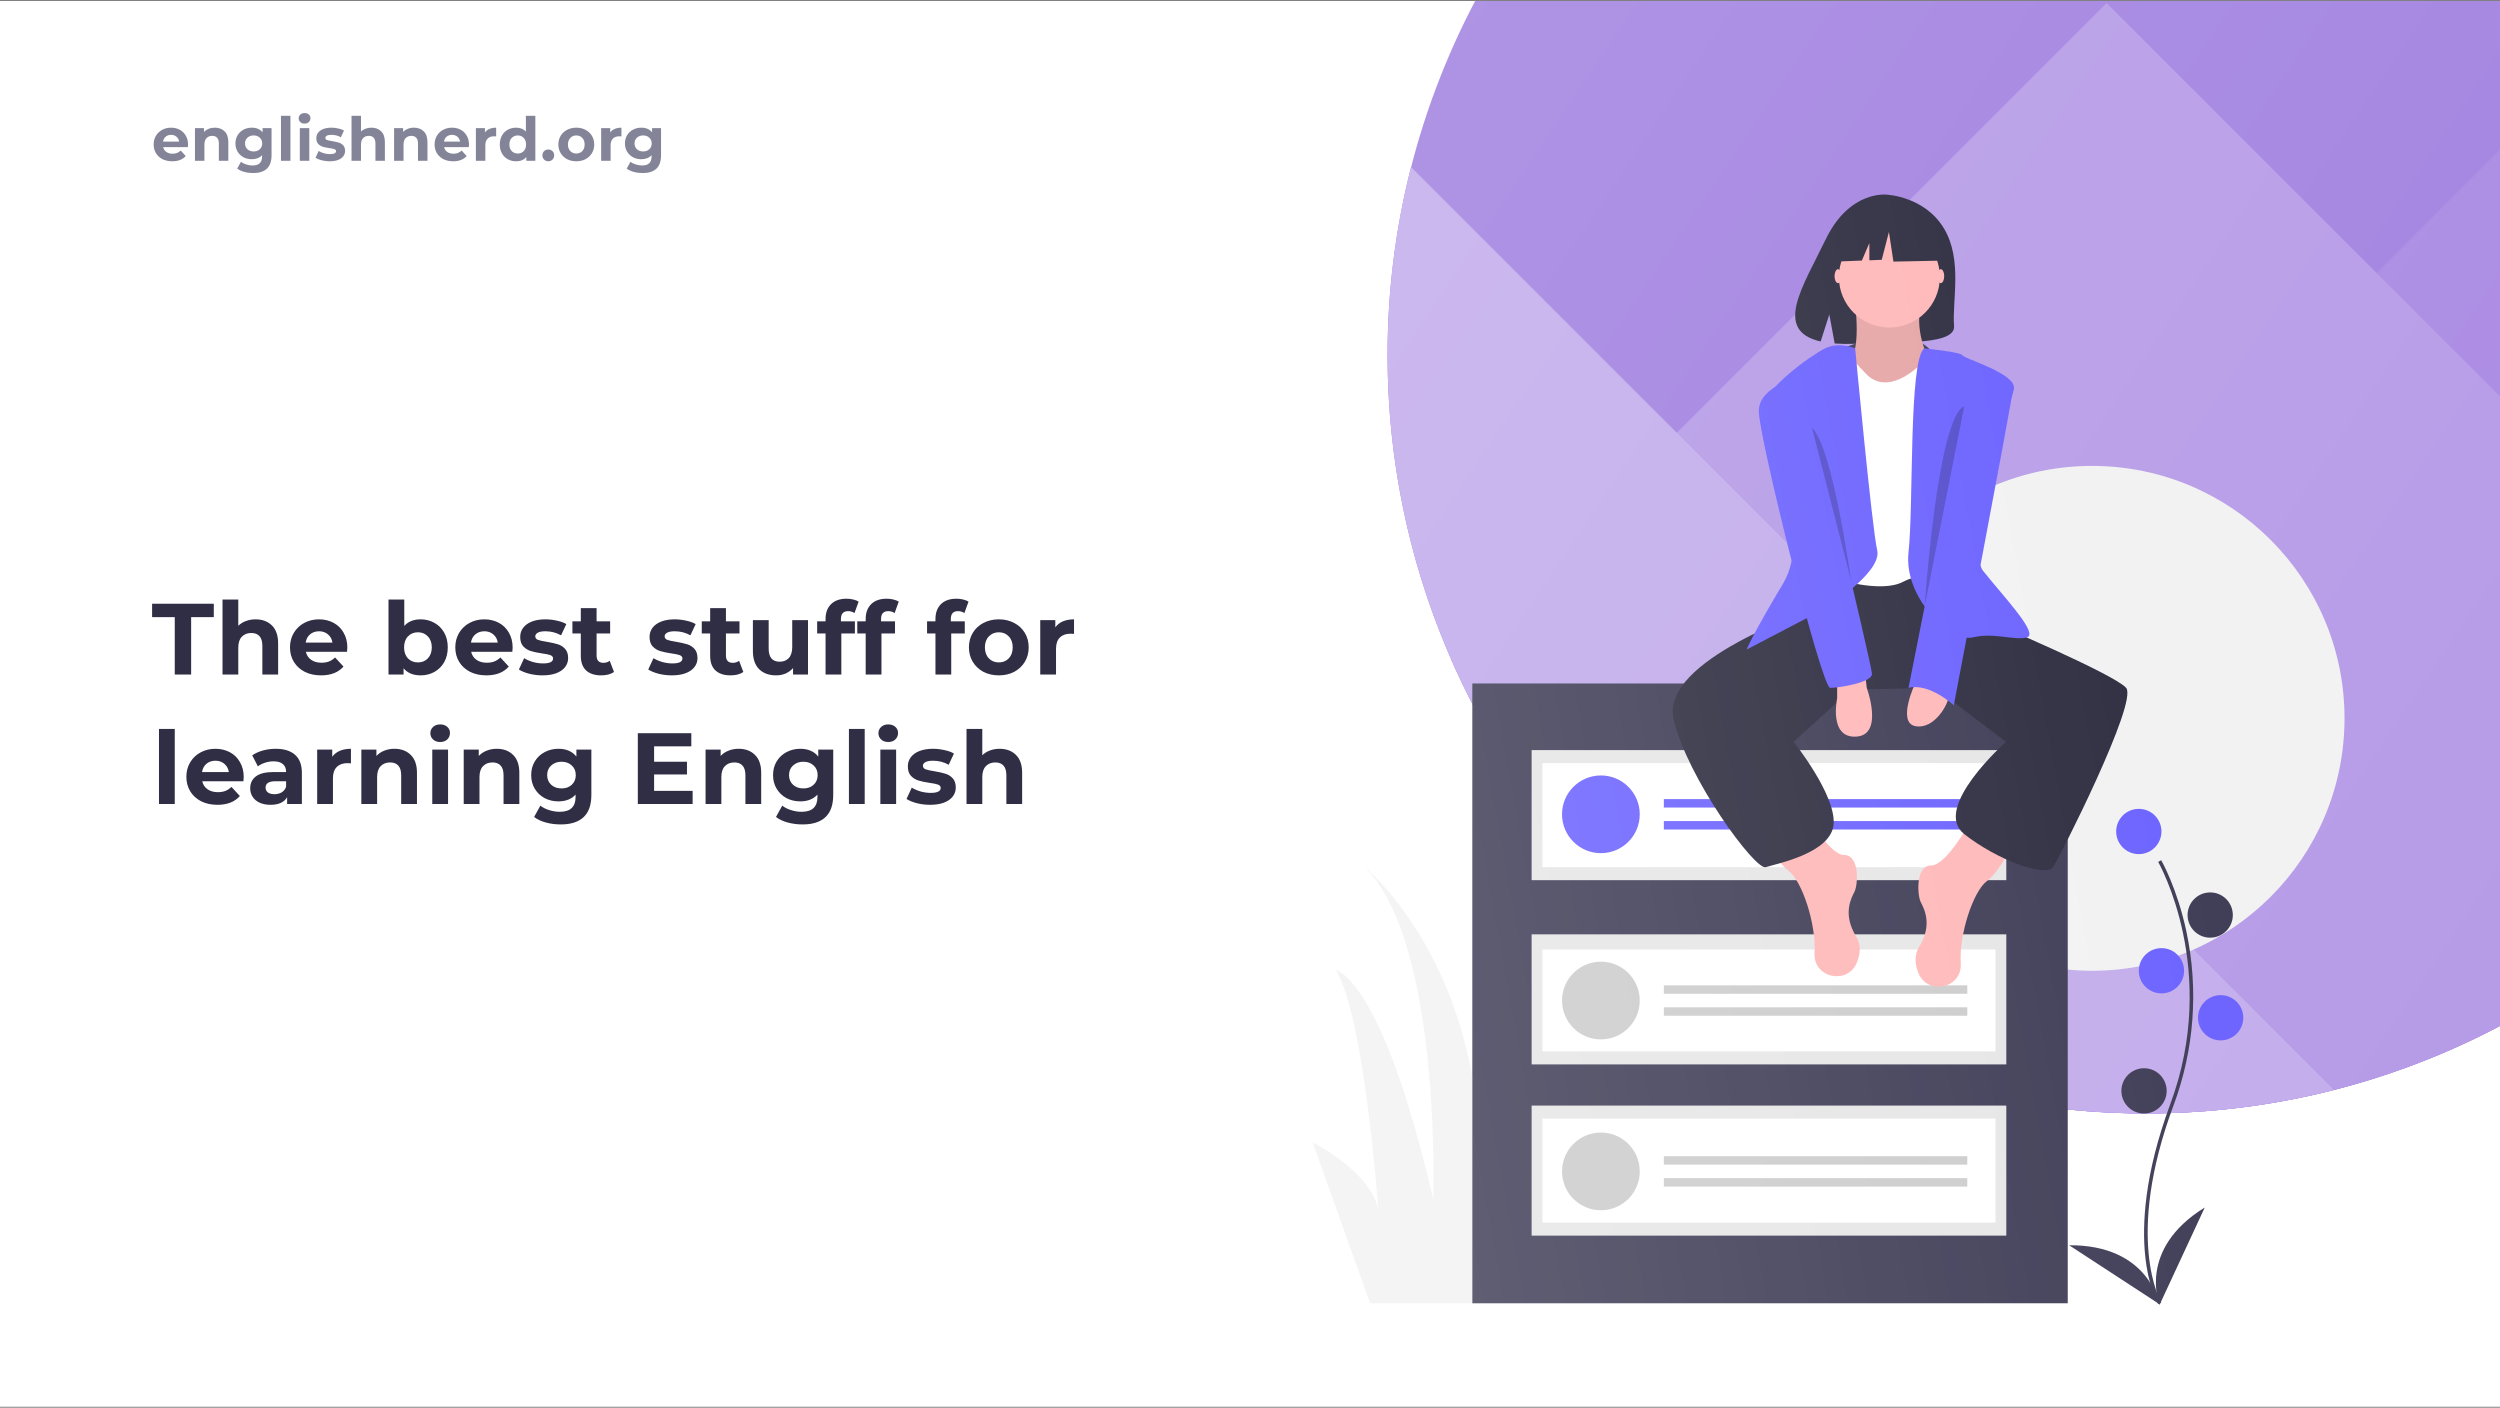 <svg width="1236" height="696" viewBox="0 0 1236 696" fill="none" xmlns="http://www.w3.org/2000/svg">
<rect x="0" y="0" width="1236" height="696" fill="#808080" stroke="none"/>
<g clip-path="url(#clip0)">
<rect width="1236" height="695" transform="translate(0 0.5)" fill="white"/>
<path d="M86.4 305.1H75.2V298.5H105.7V305.1H94.5V333.5H86.4V305.1ZM126.358 306.2C129.692 306.2 132.375 307.2 134.408 309.2C136.475 311.2 137.508 314.167 137.508 318.1V333.5H129.708V319.3C129.708 317.167 129.242 315.583 128.308 314.55C127.375 313.483 126.025 312.95 124.258 312.95C122.292 312.95 120.725 313.567 119.558 314.8C118.392 316 117.808 317.8 117.808 320.2V333.5H110.008V296.4H117.808V309.4C118.842 308.367 120.092 307.583 121.558 307.05C123.025 306.483 124.625 306.2 126.358 306.2ZM171.721 320.15C171.721 320.25 171.671 320.95 171.571 322.25H151.221C151.588 323.917 152.455 325.233 153.821 326.2C155.188 327.167 156.888 327.65 158.921 327.65C160.321 327.65 161.555 327.45 162.621 327.05C163.721 326.617 164.738 325.95 165.671 325.05L169.821 329.55C167.288 332.45 163.588 333.9 158.721 333.9C155.688 333.9 153.005 333.317 150.671 332.15C148.338 330.95 146.538 329.3 145.271 327.2C144.005 325.1 143.371 322.717 143.371 320.05C143.371 317.417 143.988 315.05 145.221 312.95C146.488 310.817 148.205 309.167 150.371 308C152.571 306.8 155.021 306.2 157.721 306.2C160.355 306.2 162.738 306.767 164.871 307.9C167.005 309.033 168.671 310.667 169.871 312.8C171.105 314.9 171.721 317.35 171.721 320.15ZM157.771 312.1C156.005 312.1 154.521 312.6 153.321 313.6C152.121 314.6 151.388 315.967 151.121 317.7H164.371C164.105 316 163.371 314.65 162.171 313.65C160.971 312.617 159.505 312.1 157.771 312.1ZM207.975 306.2C210.475 306.2 212.741 306.783 214.775 307.95C216.841 309.083 218.458 310.7 219.625 312.8C220.791 314.867 221.375 317.283 221.375 320.05C221.375 322.817 220.791 325.25 219.625 327.35C218.458 329.417 216.841 331.033 214.775 332.2C212.741 333.333 210.475 333.9 207.975 333.9C204.275 333.9 201.458 332.733 199.525 330.4V333.5H192.075V296.4H199.875V309.45C201.841 307.283 204.541 306.2 207.975 306.2ZM206.625 327.5C208.625 327.5 210.258 326.833 211.525 325.5C212.825 324.133 213.475 322.317 213.475 320.05C213.475 317.783 212.825 315.983 211.525 314.65C210.258 313.283 208.625 312.6 206.625 312.6C204.625 312.6 202.975 313.283 201.675 314.65C200.408 315.983 199.775 317.783 199.775 320.05C199.775 322.317 200.408 324.133 201.675 325.5C202.975 326.833 204.625 327.5 206.625 327.5ZM253.446 320.15C253.446 320.25 253.396 320.95 253.296 322.25H232.946C233.313 323.917 234.179 325.233 235.546 326.2C236.913 327.167 238.613 327.65 240.646 327.65C242.046 327.65 243.279 327.45 244.346 327.05C245.446 326.617 246.463 325.95 247.396 325.05L251.546 329.55C249.013 332.45 245.313 333.9 240.446 333.9C237.413 333.9 234.729 333.317 232.396 332.15C230.063 330.95 228.263 329.3 226.996 327.2C225.729 325.1 225.096 322.717 225.096 320.05C225.096 317.417 225.713 315.05 226.946 312.95C228.213 310.817 229.929 309.167 232.096 308C234.296 306.8 236.746 306.2 239.446 306.2C242.079 306.2 244.463 306.767 246.596 307.9C248.729 309.033 250.396 310.667 251.596 312.8C252.829 314.9 253.446 317.35 253.446 320.15ZM239.496 312.1C237.729 312.1 236.246 312.6 235.046 313.6C233.846 314.6 233.113 315.967 232.846 317.7H246.096C245.829 316 245.096 314.65 243.896 313.65C242.696 312.617 241.229 312.1 239.496 312.1ZM268.189 333.9C265.956 333.9 263.772 333.633 261.639 333.1C259.506 332.533 257.806 331.833 256.539 331L259.139 325.4C260.339 326.167 261.789 326.8 263.489 327.3C265.189 327.767 266.856 328 268.489 328C271.789 328 273.439 327.183 273.439 325.55C273.439 324.783 272.989 324.233 272.089 323.9C271.189 323.567 269.806 323.283 267.939 323.05C265.739 322.717 263.922 322.333 262.489 321.9C261.056 321.467 259.806 320.7 258.739 319.6C257.706 318.5 257.189 316.933 257.189 314.9C257.189 313.2 257.672 311.7 258.639 310.4C259.639 309.067 261.072 308.033 262.939 307.3C264.839 306.567 267.072 306.2 269.639 306.2C271.539 306.2 273.422 306.417 275.289 306.85C277.189 307.25 278.756 307.817 279.989 308.55L277.389 314.1C275.022 312.767 272.439 312.1 269.639 312.1C267.972 312.1 266.722 312.333 265.889 312.8C265.056 313.267 264.639 313.867 264.639 314.6C264.639 315.433 265.089 316.017 265.989 316.35C266.889 316.683 268.322 317 270.289 317.3C272.489 317.667 274.289 318.067 275.689 318.5C277.089 318.9 278.306 319.65 279.339 320.75C280.372 321.85 280.889 323.383 280.889 325.35C280.889 327.017 280.389 328.5 279.389 329.8C278.389 331.1 276.922 332.117 274.989 332.85C273.089 333.55 270.822 333.9 268.189 333.9ZM303.552 332.2C302.785 332.767 301.835 333.2 300.702 333.5C299.602 333.767 298.435 333.9 297.202 333.9C294.002 333.9 291.518 333.083 289.752 331.45C288.018 329.817 287.152 327.417 287.152 324.25V313.2H283.002V307.2H287.152V300.65H294.952V307.2H301.652V313.2H294.952V324.15C294.952 325.283 295.235 326.167 295.802 326.8C296.402 327.4 297.235 327.7 298.302 327.7C299.535 327.7 300.585 327.367 301.452 326.7L303.552 332.2ZM332.14 333.9C329.907 333.9 327.724 333.633 325.59 333.1C323.457 332.533 321.757 331.833 320.49 331L323.09 325.4C324.29 326.167 325.74 326.8 327.44 327.3C329.14 327.767 330.807 328 332.44 328C335.74 328 337.39 327.183 337.39 325.55C337.39 324.783 336.94 324.233 336.04 323.9C335.14 323.567 333.757 323.283 331.89 323.05C329.69 322.717 327.874 322.333 326.44 321.9C325.007 321.467 323.757 320.7 322.69 319.6C321.657 318.5 321.14 316.933 321.14 314.9C321.14 313.2 321.624 311.7 322.59 310.4C323.59 309.067 325.024 308.033 326.89 307.3C328.79 306.567 331.024 306.2 333.59 306.2C335.49 306.2 337.374 306.417 339.24 306.85C341.14 307.25 342.707 307.817 343.94 308.55L341.34 314.1C338.974 312.767 336.39 312.1 333.59 312.1C331.924 312.1 330.674 312.333 329.84 312.8C329.007 313.267 328.59 313.867 328.59 314.6C328.59 315.433 329.04 316.017 329.94 316.35C330.84 316.683 332.274 317 334.24 317.3C336.44 317.667 338.24 318.067 339.64 318.5C341.04 318.9 342.257 319.65 343.29 320.75C344.324 321.85 344.84 323.383 344.84 325.35C344.84 327.017 344.34 328.5 343.34 329.8C342.34 331.1 340.874 332.117 338.94 332.85C337.04 333.55 334.774 333.9 332.14 333.9ZM367.503 332.2C366.736 332.767 365.786 333.2 364.653 333.5C363.553 333.767 362.386 333.9 361.153 333.9C357.953 333.9 355.469 333.083 353.703 331.45C351.969 329.817 351.103 327.417 351.103 324.25V313.2H346.953V307.2H351.103V300.65H358.903V307.2H365.603V313.2H358.903V324.15C358.903 325.283 359.186 326.167 359.753 326.8C360.353 327.4 361.186 327.7 362.253 327.7C363.486 327.7 364.536 327.367 365.403 326.7L367.503 332.2ZM399.481 306.6V333.5H392.081V330.3C391.048 331.467 389.815 332.367 388.381 333C386.948 333.6 385.398 333.9 383.731 333.9C380.198 333.9 377.398 332.883 375.331 330.85C373.265 328.817 372.231 325.8 372.231 321.8V306.6H380.031V320.65C380.031 324.983 381.848 327.15 385.481 327.15C387.348 327.15 388.848 326.55 389.981 325.35C391.115 324.117 391.681 322.3 391.681 319.9V306.6H399.481ZM415.757 307.2H422.657V313.2H415.957V333.5H408.157V313.2H404.007V307.2H408.157V306C408.157 302.933 409.057 300.5 410.857 298.7C412.691 296.9 415.257 296 418.557 296C419.724 296 420.824 296.133 421.857 296.4C422.924 296.633 423.807 296.983 424.507 297.45L422.457 303.1C421.557 302.467 420.507 302.15 419.307 302.15C416.941 302.15 415.757 303.45 415.757 306.05V307.2ZM435.593 307.2H442.493V313.2H435.793V333.5H427.993V313.2H423.843V307.2H427.993V306C427.993 302.933 428.893 300.5 430.693 298.7C432.527 296.9 435.093 296 438.393 296C439.56 296 440.66 296.133 441.693 296.4C442.76 296.633 443.643 296.983 444.343 297.45L442.293 303.1C441.393 302.467 440.343 302.15 439.143 302.15C436.777 302.15 435.593 303.45 435.593 306.05V307.2ZM470.089 307.2H476.989V313.2H470.289V333.5H462.489V313.2H458.339V307.2H462.489V306C462.489 302.933 463.389 300.5 465.189 298.7C467.023 296.9 469.589 296 472.889 296C474.056 296 475.156 296.133 476.189 296.4C477.256 296.633 478.139 296.983 478.839 297.45L476.789 303.1C475.889 302.467 474.839 302.15 473.639 302.15C471.273 302.15 470.089 303.45 470.089 306.05V307.2ZM493.834 333.9C491 333.9 488.45 333.317 486.184 332.15C483.95 330.95 482.2 329.3 480.934 327.2C479.667 325.1 479.034 322.717 479.034 320.05C479.034 317.383 479.667 315 480.934 312.9C482.2 310.8 483.95 309.167 486.184 308C488.45 306.8 491 306.2 493.834 306.2C496.667 306.2 499.2 306.8 501.434 308C503.667 309.167 505.417 310.8 506.684 312.9C507.95 315 508.584 317.383 508.584 320.05C508.584 322.717 507.95 325.1 506.684 327.2C505.417 329.3 503.667 330.95 501.434 332.15C499.2 333.317 496.667 333.9 493.834 333.9ZM493.834 327.5C495.834 327.5 497.467 326.833 498.734 325.5C500.034 324.133 500.684 322.317 500.684 320.05C500.684 317.783 500.034 315.983 498.734 314.65C497.467 313.283 495.834 312.6 493.834 312.6C491.834 312.6 490.184 313.283 488.884 314.65C487.584 315.983 486.934 317.783 486.934 320.05C486.934 322.317 487.584 324.133 488.884 325.5C490.184 326.833 491.834 327.5 493.834 327.5ZM521.747 310.15C522.681 308.85 523.931 307.867 525.497 307.2C527.097 306.533 528.931 306.2 530.997 306.2V313.4C530.131 313.333 529.547 313.3 529.247 313.3C527.014 313.3 525.264 313.933 523.997 315.2C522.731 316.433 522.097 318.3 522.097 320.8V333.5H514.297V306.6H521.747V310.15ZM78.6 360.4H86.4V397.5H78.6V360.4ZM120.489 384.15C120.489 384.25 120.439 384.95 120.339 386.25H99.989C100.356 387.917 101.222 389.233 102.589 390.2C103.956 391.167 105.656 391.65 107.689 391.65C109.089 391.65 110.322 391.45 111.389 391.05C112.489 390.617 113.506 389.95 114.439 389.05L118.589 393.55C116.056 396.45 112.356 397.9 107.489 397.9C104.456 397.9 101.772 397.317 99.439 396.15C97.106 394.95 95.306 393.3 94.039 391.2C92.772 389.1 92.139 386.717 92.139 384.05C92.139 381.417 92.756 379.05 93.989 376.95C95.256 374.817 96.972 373.167 99.139 372C101.339 370.8 103.789 370.2 106.489 370.2C109.122 370.2 111.506 370.767 113.639 371.9C115.772 373.033 117.439 374.667 118.639 376.8C119.872 378.9 120.489 381.35 120.489 384.15ZM106.539 376.1C104.772 376.1 103.289 376.6 102.089 377.6C100.889 378.6 100.156 379.967 99.889 381.7H113.139C112.872 380 112.139 378.65 110.939 377.65C109.739 376.617 108.272 376.1 106.539 376.1ZM136.3 370.2C140.466 370.2 143.666 371.2 145.9 373.2C148.133 375.167 149.25 378.15 149.25 382.15V397.5H141.95V394.15C140.483 396.65 137.75 397.9 133.75 397.9C131.683 397.9 129.883 397.55 128.35 396.85C126.85 396.15 125.7 395.183 124.9 393.95C124.1 392.717 123.7 391.317 123.7 389.75C123.7 387.25 124.633 385.283 126.5 383.85C128.4 382.417 131.316 381.7 135.25 381.7H141.45C141.45 380 140.933 378.7 139.9 377.8C138.866 376.867 137.316 376.4 135.25 376.4C133.816 376.4 132.4 376.633 131 377.1C129.633 377.533 128.466 378.133 127.5 378.9L124.7 373.45C126.166 372.417 127.916 371.617 129.95 371.05C132.016 370.483 134.133 370.2 136.3 370.2ZM135.7 392.65C137.033 392.65 138.216 392.35 139.25 391.75C140.283 391.117 141.016 390.2 141.45 389V386.25H136.1C132.9 386.25 131.3 387.3 131.3 389.4C131.3 390.4 131.683 391.2 132.45 391.8C133.25 392.367 134.333 392.65 135.7 392.65ZM164.259 374.15C165.192 372.85 166.442 371.867 168.009 371.2C169.609 370.533 171.442 370.2 173.509 370.2V377.4C172.642 377.333 172.059 377.3 171.759 377.3C169.526 377.3 167.776 377.933 166.509 379.2C165.242 380.433 164.609 382.3 164.609 384.8V397.5H156.809V370.6H164.259V374.15ZM194.997 370.2C198.33 370.2 201.014 371.2 203.047 373.2C205.114 375.2 206.147 378.167 206.147 382.1V397.5H198.347V383.3C198.347 381.167 197.88 379.583 196.947 378.55C196.014 377.483 194.664 376.95 192.897 376.95C190.93 376.95 189.364 377.567 188.197 378.8C187.03 380 186.447 381.8 186.447 384.2V397.5H178.647V370.6H186.097V373.75C187.13 372.617 188.414 371.75 189.947 371.15C191.48 370.517 193.164 370.2 194.997 370.2ZM213.717 370.6H221.517V397.5H213.717V370.6ZM217.617 366.85C216.184 366.85 215.017 366.433 214.117 365.6C213.217 364.767 212.767 363.733 212.767 362.5C212.767 361.267 213.217 360.233 214.117 359.4C215.017 358.567 216.184 358.15 217.617 358.15C219.051 358.15 220.217 358.55 221.117 359.35C222.017 360.15 222.467 361.15 222.467 362.35C222.467 363.65 222.017 364.733 221.117 365.6C220.217 366.433 219.051 366.85 217.617 366.85ZM245.606 370.2C248.94 370.2 251.623 371.2 253.656 373.2C255.723 375.2 256.756 378.167 256.756 382.1V397.5H248.956V383.3C248.956 381.167 248.49 379.583 247.556 378.55C246.623 377.483 245.273 376.95 243.506 376.95C241.54 376.95 239.973 377.567 238.806 378.8C237.64 380 237.056 381.8 237.056 384.2V397.5H229.256V370.6H236.706V373.75C237.74 372.617 239.023 371.75 240.556 371.15C242.09 370.517 243.773 370.2 245.606 370.2ZM292.37 370.6V393C292.37 397.933 291.086 401.6 288.52 404C285.953 406.4 282.203 407.6 277.27 407.6C274.67 407.6 272.203 407.283 269.87 406.65C267.536 406.017 265.603 405.1 264.07 403.9L267.17 398.3C268.303 399.233 269.736 399.967 271.47 400.5C273.203 401.067 274.936 401.35 276.67 401.35C279.37 401.35 281.353 400.733 282.62 399.5C283.92 398.3 284.57 396.467 284.57 394V392.85C282.536 395.083 279.703 396.2 276.07 396.2C273.603 396.2 271.336 395.667 269.27 394.6C267.236 393.5 265.62 391.967 264.42 390C263.22 388.033 262.62 385.767 262.62 383.2C262.62 380.633 263.22 378.367 264.42 376.4C265.62 374.433 267.236 372.917 269.27 371.85C271.336 370.75 273.603 370.2 276.07 370.2C279.97 370.2 282.936 371.483 284.97 374.05V370.6H292.37ZM277.62 389.8C279.686 389.8 281.37 389.2 282.67 388C284.003 386.767 284.67 385.167 284.67 383.2C284.67 381.233 284.003 379.65 282.67 378.45C281.37 377.217 279.686 376.6 277.62 376.6C275.553 376.6 273.853 377.217 272.52 378.45C271.186 379.65 270.52 381.233 270.52 383.2C270.52 385.167 271.186 386.767 272.52 388C273.853 389.2 275.553 389.8 277.62 389.8ZM342.439 391V397.5H315.339V362.5H341.789V369H323.389V376.6H339.639V382.9H323.389V391H342.439ZM365.184 370.2C368.518 370.2 371.201 371.2 373.234 373.2C375.301 375.2 376.334 378.167 376.334 382.1V397.5H368.534V383.3C368.534 381.167 368.068 379.583 367.134 378.55C366.201 377.483 364.851 376.95 363.084 376.95C361.118 376.95 359.551 377.567 358.384 378.8C357.218 380 356.634 381.8 356.634 384.2V397.5H348.834V370.6H356.284V373.75C357.318 372.617 358.601 371.75 360.134 371.15C361.668 370.517 363.351 370.2 365.184 370.2ZM411.948 370.6V393C411.948 397.933 410.664 401.6 408.098 404C405.531 406.4 401.781 407.6 396.848 407.6C394.248 407.6 391.781 407.283 389.448 406.65C387.114 406.017 385.181 405.1 383.648 403.9L386.748 398.3C387.881 399.233 389.314 399.967 391.048 400.5C392.781 401.067 394.514 401.35 396.248 401.35C398.948 401.35 400.931 400.733 402.198 399.5C403.498 398.3 404.148 396.467 404.148 394V392.85C402.114 395.083 399.281 396.2 395.648 396.2C393.181 396.2 390.914 395.667 388.848 394.6C386.814 393.5 385.198 391.967 383.998 390C382.798 388.033 382.198 385.767 382.198 383.2C382.198 380.633 382.798 378.367 383.998 376.4C385.198 374.433 386.814 372.917 388.848 371.85C390.914 370.75 393.181 370.2 395.648 370.2C399.548 370.2 402.514 371.483 404.548 374.05V370.6H411.948ZM397.198 389.8C399.264 389.8 400.948 389.2 402.248 388C403.581 386.767 404.248 385.167 404.248 383.2C404.248 381.233 403.581 379.65 402.248 378.45C400.948 377.217 399.264 376.6 397.198 376.6C395.131 376.6 393.431 377.217 392.098 378.45C390.764 379.65 390.098 381.233 390.098 383.2C390.098 385.167 390.764 386.767 392.098 388C393.431 389.2 395.131 389.8 397.198 389.8ZM419.707 360.4H427.507V397.5H419.707V360.4ZM435.246 370.6H443.046V397.5H435.246V370.6ZM439.146 366.85C437.713 366.85 436.546 366.433 435.646 365.6C434.746 364.767 434.296 363.733 434.296 362.5C434.296 361.267 434.746 360.233 435.646 359.4C436.546 358.567 437.713 358.15 439.146 358.15C440.58 358.15 441.746 358.55 442.646 359.35C443.546 360.15 443.996 361.15 443.996 362.35C443.996 363.65 443.546 364.733 442.646 365.6C441.746 366.433 440.58 366.85 439.146 366.85ZM459.836 397.9C457.602 397.9 455.419 397.633 453.286 397.1C451.152 396.533 449.452 395.833 448.186 395L450.786 389.4C451.986 390.167 453.436 390.8 455.136 391.3C456.836 391.767 458.502 392 460.136 392C463.436 392 465.086 391.183 465.086 389.55C465.086 388.783 464.636 388.233 463.736 387.9C462.836 387.567 461.452 387.283 459.586 387.05C457.386 386.717 455.569 386.333 454.136 385.9C452.702 385.467 451.452 384.7 450.386 383.6C449.352 382.5 448.836 380.933 448.836 378.9C448.836 377.2 449.319 375.7 450.286 374.4C451.286 373.067 452.719 372.033 454.586 371.3C456.486 370.567 458.719 370.2 461.286 370.2C463.186 370.2 465.069 370.417 466.936 370.85C468.836 371.25 470.402 371.817 471.636 372.55L469.036 378.1C466.669 376.767 464.086 376.1 461.286 376.1C459.619 376.1 458.369 376.333 457.536 376.8C456.702 377.267 456.286 377.867 456.286 378.6C456.286 379.433 456.736 380.017 457.636 380.35C458.536 380.683 459.969 381 461.936 381.3C464.136 381.667 465.936 382.067 467.336 382.5C468.736 382.9 469.952 383.65 470.986 384.75C472.019 385.85 472.536 387.383 472.536 389.35C472.536 391.017 472.036 392.5 471.036 393.8C470.036 395.1 468.569 396.117 466.636 396.85C464.736 397.55 462.469 397.9 459.836 397.9ZM494.198 370.2C497.531 370.2 500.215 371.2 502.248 373.2C504.315 375.2 505.348 378.167 505.348 382.1V397.5H497.548V383.3C497.548 381.167 497.081 379.583 496.148 378.55C495.215 377.483 493.865 376.95 492.098 376.95C490.131 376.95 488.565 377.567 487.398 378.8C486.231 380 485.648 381.8 485.648 384.2V397.5H477.848V360.4H485.648V373.4C486.681 372.367 487.931 371.583 489.398 371.05C490.865 370.483 492.465 370.2 494.198 370.2Z" fill="#2F2E44"/>
<path d="M92.97 71.49C92.97 71.55 92.94 71.97 92.88 72.75H80.67C80.89 73.75 81.41 74.54 82.23 75.12C83.05 75.7 84.07 75.99 85.29 75.99C86.13 75.99 86.87 75.87 87.51 75.63C88.17 75.37 88.78 74.97 89.34 74.43L91.83 77.13C90.31 78.87 88.09 79.74 85.17 79.74C83.35 79.74 81.74 79.39 80.34 78.69C78.94 77.97 77.86 76.98 77.1 75.72C76.34 74.46 75.96 73.03 75.96 71.43C75.96 69.85 76.33 68.43 77.07 67.17C77.83 65.89 78.86 64.9 80.16 64.2C81.48 63.48 82.95 63.12 84.57 63.12C86.15 63.12 87.58 63.46 88.86 64.14C90.14 64.82 91.14 65.8 91.86 67.08C92.6 68.34 92.97 69.81 92.97 71.49ZM84.6 66.66C83.54 66.66 82.65 66.96 81.93 67.56C81.21 68.16 80.77 68.98 80.61 70.02H88.56C88.4 69 87.96 68.19 87.24 67.59C86.52 66.97 85.64 66.66 84.6 66.66ZM106.196 63.12C108.196 63.12 109.806 63.72 111.026 64.92C112.266 66.12 112.886 67.9 112.886 70.26V79.5H108.206V70.98C108.206 69.7 107.926 68.75 107.366 68.13C106.806 67.49 105.996 67.17 104.936 67.17C103.756 67.17 102.816 67.54 102.116 68.28C101.416 69 101.066 70.08 101.066 71.52V79.5H96.386V63.36H100.856V65.25C101.476 64.57 102.246 64.05 103.166 63.69C104.086 63.31 105.096 63.12 106.196 63.12ZM134.254 63.36V76.8C134.254 79.76 133.484 81.96 131.944 83.4C130.404 84.84 128.154 85.56 125.194 85.56C123.634 85.56 122.154 85.37 120.754 84.99C119.354 84.61 118.194 84.06 117.274 83.34L119.134 79.98C119.814 80.54 120.674 80.98 121.714 81.3C122.754 81.64 123.794 81.81 124.834 81.81C126.454 81.81 127.644 81.44 128.404 80.7C129.184 79.98 129.574 78.88 129.574 77.4V76.71C128.354 78.05 126.654 78.72 124.474 78.72C122.994 78.72 121.634 78.4 120.394 77.76C119.174 77.1 118.204 76.18 117.484 75C116.764 73.82 116.404 72.46 116.404 70.92C116.404 69.38 116.764 68.02 117.484 66.84C118.204 65.66 119.174 64.75 120.394 64.11C121.634 63.45 122.994 63.12 124.474 63.12C126.814 63.12 128.594 63.89 129.814 65.43V63.36H134.254ZM125.404 74.88C126.644 74.88 127.654 74.52 128.434 73.8C129.234 73.06 129.634 72.1 129.634 70.92C129.634 69.74 129.234 68.79 128.434 68.07C127.654 67.33 126.644 66.96 125.404 66.96C124.164 66.96 123.144 67.33 122.344 68.07C121.544 68.79 121.144 69.74 121.144 70.92C121.144 72.1 121.544 73.06 122.344 73.8C123.144 74.52 124.164 74.88 125.404 74.88ZM138.91 57.24H143.59V79.5H138.91V57.24ZM148.233 63.36H152.913V79.5H148.233V63.36ZM150.573 61.11C149.713 61.11 149.013 60.86 148.473 60.36C147.933 59.86 147.663 59.24 147.663 58.5C147.663 57.76 147.933 57.14 148.473 56.64C149.013 56.14 149.713 55.89 150.573 55.89C151.433 55.89 152.133 56.13 152.673 56.61C153.213 57.09 153.483 57.69 153.483 58.41C153.483 59.19 153.213 59.84 152.673 60.36C152.133 60.86 151.433 61.11 150.573 61.11ZM162.986 79.74C161.646 79.74 160.336 79.58 159.056 79.26C157.776 78.92 156.756 78.5 155.996 78L157.556 74.64C158.276 75.1 159.146 75.48 160.166 75.78C161.186 76.06 162.186 76.2 163.166 76.2C165.146 76.2 166.136 75.71 166.136 74.73C166.136 74.27 165.866 73.94 165.326 73.74C164.786 73.54 163.956 73.37 162.836 73.23C161.516 73.03 160.426 72.8 159.566 72.54C158.706 72.28 157.956 71.82 157.316 71.16C156.696 70.5 156.386 69.56 156.386 68.34C156.386 67.32 156.676 66.42 157.256 65.64C157.856 64.84 158.716 64.22 159.836 63.78C160.976 63.34 162.316 63.12 163.856 63.12C164.996 63.12 166.126 63.25 167.246 63.51C168.386 63.75 169.326 64.09 170.066 64.53L168.506 67.86C167.086 67.06 165.536 66.66 163.856 66.66C162.856 66.66 162.106 66.8 161.606 67.08C161.106 67.36 160.856 67.72 160.856 68.16C160.856 68.66 161.126 69.01 161.666 69.21C162.206 69.41 163.066 69.6 164.246 69.78C165.566 70 166.646 70.24 167.486 70.5C168.326 70.74 169.056 71.19 169.676 71.85C170.296 72.51 170.606 73.43 170.606 74.61C170.606 75.61 170.306 76.5 169.706 77.28C169.106 78.06 168.226 78.67 167.066 79.11C165.926 79.53 164.566 79.74 162.986 79.74ZM183.604 63.12C185.604 63.12 187.214 63.72 188.434 64.92C189.674 66.12 190.294 67.9 190.294 70.26V79.5H185.614V70.98C185.614 69.7 185.334 68.75 184.774 68.13C184.214 67.49 183.404 67.17 182.344 67.17C181.164 67.17 180.224 67.54 179.524 68.28C178.824 69 178.474 70.08 178.474 71.52V79.5H173.794V57.24H178.474V65.04C179.094 64.42 179.844 63.95 180.724 63.63C181.604 63.29 182.564 63.12 183.604 63.12ZM204.646 63.12C206.646 63.12 208.256 63.72 209.476 64.92C210.716 66.12 211.336 67.9 211.336 70.26V79.5H206.656V70.98C206.656 69.7 206.376 68.75 205.816 68.13C205.256 67.49 204.446 67.17 203.386 67.17C202.206 67.17 201.266 67.54 200.566 68.28C199.866 69 199.516 70.08 199.516 71.52V79.5H194.836V63.36H199.306V65.25C199.926 64.57 200.696 64.05 201.616 63.69C202.536 63.31 203.546 63.12 204.646 63.12ZM231.864 71.49C231.864 71.55 231.834 71.97 231.774 72.75H219.564C219.784 73.75 220.304 74.54 221.124 75.12C221.944 75.7 222.964 75.99 224.184 75.99C225.024 75.99 225.764 75.87 226.404 75.63C227.064 75.37 227.674 74.97 228.234 74.43L230.724 77.13C229.204 78.87 226.984 79.74 224.064 79.74C222.244 79.74 220.634 79.39 219.234 78.69C217.834 77.97 216.754 76.98 215.994 75.72C215.234 74.46 214.854 73.03 214.854 71.43C214.854 69.85 215.224 68.43 215.964 67.17C216.724 65.89 217.754 64.9 219.054 64.2C220.374 63.48 221.844 63.12 223.464 63.12C225.044 63.12 226.474 63.46 227.754 64.14C229.034 64.82 230.034 65.8 230.754 67.08C231.494 68.34 231.864 69.81 231.864 71.49ZM223.494 66.66C222.434 66.66 221.544 66.96 220.824 67.56C220.104 68.16 219.664 68.98 219.504 70.02H227.454C227.294 69 226.854 68.19 226.134 67.59C225.414 66.97 224.534 66.66 223.494 66.66ZM239.75 65.49C240.31 64.71 241.06 64.12 242 63.72C242.96 63.32 244.06 63.12 245.3 63.12V67.44C244.78 67.4 244.43 67.38 244.25 67.38C242.91 67.38 241.86 67.76 241.1 68.52C240.34 69.26 239.96 70.38 239.96 71.88V79.5H235.28V63.36H239.75V65.49ZM264.676 57.24V79.5H260.206V77.64C259.046 79.04 257.366 79.74 255.166 79.74C253.646 79.74 252.266 79.4 251.026 78.72C249.806 78.04 248.846 77.07 248.146 75.81C247.446 74.55 247.096 73.09 247.096 71.43C247.096 69.77 247.446 68.31 248.146 67.05C248.846 65.79 249.806 64.82 251.026 64.14C252.266 63.46 253.646 63.12 255.166 63.12C257.226 63.12 258.836 63.77 259.996 65.07V57.24H264.676ZM255.976 75.9C257.156 75.9 258.136 75.5 258.916 74.7C259.696 73.88 260.086 72.79 260.086 71.43C260.086 70.07 259.696 68.99 258.916 68.19C258.136 67.37 257.156 66.96 255.976 66.96C254.776 66.96 253.786 67.37 253.006 68.19C252.226 68.99 251.836 70.07 251.836 71.43C251.836 72.79 252.226 73.88 253.006 74.7C253.786 75.5 254.776 75.9 255.976 75.9ZM271.078 79.74C270.258 79.74 269.568 79.46 269.008 78.9C268.448 78.34 268.168 77.64 268.168 76.8C268.168 75.94 268.448 75.25 269.008 74.73C269.568 74.19 270.258 73.92 271.078 73.92C271.898 73.92 272.588 74.19 273.148 74.73C273.708 75.25 273.988 75.94 273.988 76.8C273.988 77.64 273.708 78.34 273.148 78.9C272.588 79.46 271.898 79.74 271.078 79.74ZM284.934 79.74C283.234 79.74 281.704 79.39 280.344 78.69C279.004 77.97 277.954 76.98 277.194 75.72C276.434 74.46 276.054 73.03 276.054 71.43C276.054 69.83 276.434 68.4 277.194 67.14C277.954 65.88 279.004 64.9 280.344 64.2C281.704 63.48 283.234 63.12 284.934 63.12C286.634 63.12 288.154 63.48 289.494 64.2C290.834 64.9 291.884 65.88 292.644 67.14C293.404 68.4 293.784 69.83 293.784 71.43C293.784 73.03 293.404 74.46 292.644 75.72C291.884 76.98 290.834 77.97 289.494 78.69C288.154 79.39 286.634 79.74 284.934 79.74ZM284.934 75.9C286.134 75.9 287.114 75.5 287.874 74.7C288.654 73.88 289.044 72.79 289.044 71.43C289.044 70.07 288.654 68.99 287.874 68.19C287.114 67.37 286.134 66.96 284.934 66.96C283.734 66.96 282.744 67.37 281.964 68.19C281.184 68.99 280.794 70.07 280.794 71.43C280.794 72.79 281.184 73.88 281.964 74.7C282.744 75.5 283.734 75.9 284.934 75.9ZM301.682 65.49C302.242 64.71 302.992 64.12 303.932 63.72C304.892 63.32 305.992 63.12 307.232 63.12V67.44C306.712 67.4 306.362 67.38 306.182 67.38C304.842 67.38 303.792 67.76 303.032 68.52C302.272 69.26 301.892 70.38 301.892 71.88V79.5H297.212V63.36H301.682V65.49ZM326.819 63.36V76.8C326.819 79.76 326.049 81.96 324.509 83.4C322.969 84.84 320.719 85.56 317.759 85.56C316.199 85.56 314.719 85.37 313.319 84.99C311.919 84.61 310.759 84.06 309.839 83.34L311.699 79.98C312.379 80.54 313.239 80.98 314.279 81.3C315.319 81.64 316.359 81.81 317.399 81.81C319.019 81.81 320.209 81.44 320.969 80.7C321.749 79.98 322.139 78.88 322.139 77.4V76.71C320.919 78.05 319.219 78.72 317.039 78.72C315.559 78.72 314.199 78.4 312.959 77.76C311.739 77.1 310.769 76.18 310.049 75C309.329 73.82 308.969 72.46 308.969 70.92C308.969 69.38 309.329 68.02 310.049 66.84C310.769 65.66 311.739 64.75 312.959 64.11C314.199 63.45 315.559 63.12 317.039 63.12C319.379 63.12 321.159 63.89 322.379 65.43V63.36H326.819ZM317.969 74.88C319.209 74.88 320.219 74.52 320.999 73.8C321.799 73.06 322.199 72.1 322.199 70.92C322.199 69.74 321.799 68.79 320.999 68.07C320.219 67.33 319.209 66.96 317.969 66.96C316.729 66.96 315.709 67.33 314.909 68.07C314.109 68.79 313.709 69.74 313.709 70.92C313.709 72.1 314.109 73.06 314.909 73.8C315.709 74.52 316.729 74.88 317.969 74.88Z" fill="#848499"/>
<circle cx="1061" cy="175.5" r="375" fill="#9E7DDF"/>
<path d="M1061 550.5C1268.11 550.5 1436 382.607 1436 175.5C1436 90.692 1407.85 12.459 1360.38 -50.362L835.138 474.878C897.959 522.348 976.192 550.5 1061 550.5Z" fill="#A685E2"/>
<path d="M717.298 325.717L1041.52 1.5L1391.97 351.958C1328.85 470.107 1204.31 550.5 1061 550.5C907.31 550.5 775.214 458.044 717.298 325.717Z" fill="#B397E6"/>
<path d="M697.6 82.585L1153.92 538.9C1124.2 546.474 1093.07 550.5 1061 550.5C853.893 550.5 686 382.607 686 175.5C686 143.429 690.026 112.298 697.6 82.585Z" fill="#C1AAEB"/>
<circle cx="1061" cy="175.5" r="375" fill="url(#paint0_linear)"/>
<g clip-path="url(#clip1)">
<path d="M677.39 644.328L649 564.838C649 564.838 680.229 580.452 681.648 600.325C681.648 600.325 674.551 500.961 660.356 479.669C660.356 479.669 683.068 482.508 708.618 593.227C708.618 593.227 712.877 465.474 674.551 428.567C674.551 428.567 727.071 471.152 731.33 563.418V644.328H677.39Z" fill="#F2F2F2"/>
<path d="M1034.34 479.941C1103.26 479.941 1159.13 424.067 1159.13 355.144C1159.13 286.22 1103.26 230.347 1034.34 230.347C965.412 230.347 909.538 286.22 909.538 355.144C909.538 424.067 965.412 479.941 1034.34 479.941Z" fill="#F2F2F2"/>
<path d="M1067.02 644.778C1066.83 644.455 1062.17 636.679 1060.55 620.531C1059.07 605.717 1060.03 580.746 1072.98 545.913C1097.51 479.925 1067.32 426.681 1067.01 426.151L1068.5 425.287C1068.58 425.422 1076.37 438.996 1080.97 460.612C1087.05 489.271 1084.84 519.068 1074.59 546.513C1050.1 612.389 1068.31 643.574 1068.49 643.881L1067.02 644.778Z" fill="#3F3D56"/>
<path d="M1022.29 337.93H727.937V644.328H1022.29V337.93Z" fill="#3F3D56"/>
<path d="M991.918 370.854H757.234V435.152H991.918V370.854Z" fill="#E6E6E6"/>
<path d="M762.591 428.722H986.559V377.284H762.591V428.722Z" fill="white"/>
<path d="M791.478 421.804C802.087 421.804 810.688 413.204 810.688 402.594C810.688 391.985 802.087 383.384 791.478 383.384C780.868 383.384 772.267 391.985 772.267 402.594C772.267 413.204 780.868 421.804 791.478 421.804Z" fill="#6C63FF"/>
<path d="M972.628 395.076H822.602V399.252H972.628V395.076Z" fill="#6C63FF"/>
<path d="M972.628 405.935H822.602V410.111H972.628V405.935Z" fill="#6C63FF"/>
<path d="M991.918 461.942H757.233V526.239H991.918V461.942Z" fill="#E6E6E6"/>
<path d="M762.591 519.809H986.559V469.443H762.591V519.809Z" fill="white"/>
<path d="M791.477 513.879C802.087 513.879 810.687 505.278 810.687 494.668C810.687 484.059 802.087 475.458 791.477 475.458C780.868 475.458 772.267 484.059 772.267 494.668C772.267 505.278 780.868 513.879 791.477 513.879Z" fill="#CCCCCC"/>
<path d="M972.628 487.151H822.601V491.328H972.628V487.151Z" fill="#CCCCCC"/>
<path d="M972.628 498.01H822.601V502.186H972.628V498.01Z" fill="#CCCCCC"/>
<path d="M991.918 546.6H757.233V610.897H991.918V546.6Z" fill="#E6E6E6"/>
<path d="M762.591 604.467H986.559V553.029H762.591V604.467Z" fill="white"/>
<path d="M791.477 598.354C802.087 598.354 810.688 589.754 810.688 579.144C810.688 568.534 802.087 559.934 791.477 559.934C780.868 559.934 772.267 568.534 772.267 579.144C772.267 589.754 780.868 598.354 791.477 598.354Z" fill="#CCCCCC"/>
<path d="M972.628 571.627H822.601V575.803H972.628V571.627Z" fill="#CCCCCC"/>
<path d="M972.628 582.484H822.601V586.661H972.628V582.484Z" fill="#CCCCCC"/>
<path d="M1057.43 422.276C1063.61 422.276 1068.62 417.267 1068.62 411.087C1068.62 404.908 1063.61 399.898 1057.43 399.898C1051.25 399.898 1046.24 404.908 1046.24 411.087C1046.24 417.267 1051.25 422.276 1057.43 422.276Z" fill="#6C63FF"/>
<path d="M1092.72 463.588C1098.9 463.588 1103.91 458.579 1103.91 452.4C1103.91 446.22 1098.9 441.211 1092.72 441.211C1086.54 441.211 1081.53 446.22 1081.53 452.4C1081.53 458.579 1086.54 463.588 1092.72 463.588Z" fill="#3F3D56"/>
<path d="M1068.62 491.129C1074.8 491.129 1079.81 486.12 1079.81 479.941C1079.81 473.761 1074.8 468.752 1068.62 468.752C1062.44 468.752 1057.43 473.761 1057.43 479.941C1057.43 486.12 1062.44 491.129 1068.62 491.129Z" fill="#6C63FF"/>
<path d="M1097.88 514.368C1104.06 514.368 1109.07 509.358 1109.07 503.179C1109.07 497 1104.06 491.99 1097.88 491.99C1091.7 491.99 1086.69 497 1086.69 503.179C1086.69 509.358 1091.7 514.368 1097.88 514.368Z" fill="#6C63FF"/>
<path d="M1060.01 550.516C1066.19 550.516 1071.2 545.507 1071.2 539.327C1071.2 533.148 1066.19 528.139 1060.01 528.139C1053.83 528.139 1048.82 533.148 1048.82 539.327C1048.82 545.507 1053.83 550.516 1060.01 550.516Z" fill="#3F3D56"/>
<path d="M1067.65 645.19C1067.65 645.19 1056.46 617.648 1090.03 596.992L1067.65 645.19Z" fill="#3F3D56"/>
<path d="M1067.5 644.69C1067.5 644.69 1062.41 615.402 1022.99 615.653L1067.5 644.69Z" fill="#3F3D56"/>
<path d="M912.162 171.821C912.162 171.821 940.564 159.445 953.904 172.518C967.245 185.592 918.187 181.288 912.162 171.821Z" fill="#3F3D56"/>
<path d="M961.204 113.128C951.66 97 932.776 96.248 932.776 96.248C932.776 96.248 914.376 93.895 902.571 118.458C891.569 141.352 876.385 163.457 900.127 168.816L904.415 155.469L907.071 169.81C910.452 170.053 913.843 170.111 917.23 169.984C942.656 169.163 966.87 170.224 966.09 161.1C965.054 148.971 970.388 128.646 961.204 113.128Z" fill="#2F2E41"/>
<path d="M974.56 405.493C974.56 405.493 962.511 427.871 954.765 427.871C947.019 427.871 947.879 442.502 949.601 445.945C951.322 449.387 955.625 457.133 948.74 468.322C946.335 472.23 946.765 476.664 948.344 480.778C952.766 492.307 969.967 488.814 969.418 476.479C969.412 476.343 969.405 476.206 969.396 476.068C968.536 462.297 975.421 440.781 982.306 435.617C989.192 430.453 995.216 416.682 995.216 416.682L974.56 405.493Z" fill="#FFB8B8"/>
<path d="M891.935 400.329C891.935 400.329 903.985 422.706 911.731 422.706C919.477 422.706 918.616 437.338 916.895 440.781C915.173 444.223 910.87 451.969 917.755 463.158C920.16 467.066 919.73 471.499 918.152 475.614C913.73 487.143 896.529 483.65 897.077 471.315C897.083 471.179 897.091 471.042 897.099 470.904C897.96 457.133 891.075 435.617 884.189 430.453C877.304 425.289 871.279 411.518 871.279 411.518L891.935 400.329Z" fill="#FFB8B8"/>
<path d="M901.403 290.164L896.239 301.352C896.239 301.352 820.5 326.312 827.386 355.575C834.271 384.837 867.837 430.453 873.001 428.732C878.165 427.01 905.707 421.846 906.567 407.215C907.428 392.583 886.772 366.763 886.772 366.763L915.174 340.943L956.504 340.083L991.774 366.763C991.774 366.763 954.765 399.469 971.118 412.379C987.47 425.289 1011.57 433.896 1015.01 428.732C1018.45 423.568 1057.18 346.968 1051.16 340.082C1045.14 333.197 984.028 307.377 984.028 307.377L967.675 284.139L903.985 280.696L901.403 290.164Z" fill="#2F2E41"/>
<path d="M916.895 148.152C916.895 148.152 921.198 176.554 912.591 179.997C903.985 183.44 929.805 198.071 929.805 198.071H944.436L953.904 178.276C953.904 178.276 945.297 162.784 950.461 148.152C955.625 133.521 916.895 148.152 916.895 148.152Z" fill="#FFB8B8"/>
<path opacity="0.1" d="M916.895 148.152C916.895 148.152 921.198 176.554 912.591 179.997C903.985 183.44 929.805 198.071 929.805 198.071H944.436L953.904 178.276C953.904 178.276 945.297 162.784 950.461 148.152C955.625 133.521 916.895 148.152 916.895 148.152Z" fill="black"/>
<path d="M910.871 172.252C910.871 172.252 920.338 182.58 922.06 184.301C923.781 186.023 931.527 195.49 947.88 181.719C964.232 167.949 965.954 184.301 965.954 184.301V287.582C965.954 287.582 952.183 281.557 940.994 287.582C929.806 293.606 906.567 285.86 906.567 285.86L902.264 179.137L910.871 172.252Z" fill="white"/>
<path d="M917.193 172.251C917.193 172.251 909.15 168.808 902.264 172.251C895.379 175.693 871.28 192.907 873.001 200.653C874.723 208.399 897.1 262.621 881.608 288.441C866.116 314.261 863.534 321.147 863.534 321.147L901.404 301.351C901.404 301.351 930.666 283.277 928.084 272.089C925.502 260.9 917.193 172.251 917.193 172.251Z" fill="#6C63FF"/>
<path d="M951.332 172.252C951.332 172.252 969.396 173.973 970.256 175.695C971.117 177.416 997.367 184.732 995.646 192.478C993.925 200.224 970.256 269.508 980.584 282.418C990.912 295.328 1008.13 313.402 1002.1 315.123C996.076 316.845 985.748 312.541 975.42 315.123C965.092 317.705 940.994 296.188 943.576 272.95C946.158 249.712 943.596 178.277 951.332 172.252Z" fill="#6C63FF"/>
<path d="M908.288 336.639V345.246C908.288 345.246 903.985 365.041 917.755 364.181C931.526 363.32 922.919 340.082 922.919 340.082L922.059 332.336L908.288 336.639Z" fill="#FFB8B8"/>
<path d="M947.019 337.5C947.019 337.5 937.551 357.295 947.019 359.017C956.486 360.738 963.371 347.828 963.371 344.385C963.371 340.943 947.019 337.5 947.019 337.5Z" fill="#FFB8B8"/>
<path d="M959.498 139.976C960.449 139.976 961.22 138.435 961.22 136.534C961.22 134.632 960.449 133.091 959.498 133.091C958.547 133.091 957.777 134.632 957.777 136.534C957.777 138.435 958.547 139.976 959.498 139.976Z" fill="#FFB8B8"/>
<path d="M908.719 139.976C909.669 139.976 910.44 138.435 910.44 136.534C910.44 134.632 909.669 133.091 908.719 133.091C907.768 133.091 906.997 134.632 906.997 136.534C906.997 138.435 907.768 139.976 908.719 139.976Z" fill="#FFB8B8"/>
<path d="M974.56 183.44C974.56 183.44 996.077 183.44 995.216 192.047C994.355 200.654 965.953 348.689 965.953 348.689C965.953 348.689 953.904 337.5 943.576 340.082L974.56 183.44Z" fill="#6C63FF"/>
<path d="M891.076 186.021C891.076 186.021 869.559 190.325 869.559 203.235C869.559 216.145 900.543 340.081 904.846 340.081C909.15 340.081 925.502 337.499 925.502 333.196C925.502 328.893 891.076 186.021 891.076 186.021Z" fill="#6C63FF"/>
<path opacity="0.2" d="M895.809 211.411L915.174 287.142C915.174 287.142 906.137 220.878 895.809 211.411Z" fill="black"/>
<path opacity="0.2" d="M971.132 200.771L951.547 299.785C951.547 299.785 957.807 206.482 971.132 200.771Z" fill="black"/>
<path d="M934.108 161.923C947.893 161.923 959.068 150.748 959.068 136.963C959.068 123.179 947.893 112.004 934.108 112.004C920.324 112.004 909.149 123.179 909.149 136.963C909.149 150.748 920.324 161.923 934.108 161.923Z" fill="#FFB8B8"/>
<path d="M956.984 111.573L938.328 101.801L912.565 105.798L907.235 129.34L920.504 128.83L924.21 120.181V128.688L930.333 128.452L933.886 114.682L936.108 129.34L957.872 128.897L956.984 111.573Z" fill="#2F2E41"/>
<path d="M932.776 96.248C932.776 96.248 951.66 97 961.204 113.128C967.698 124.099 966.934 137.473 966.295 148.655C966.03 153.289 965.787 157.546 966.09 161.1C966.497 165.862 960.095 167.85 950.266 168.778C950.372 169.176 950.481 169.565 950.592 169.944C951.772 170.664 952.882 171.517 953.904 172.518C958.925 173.067 969.599 174.381 970.256 175.694C970.503 176.188 972.843 177.143 976.012 178.437C983.883 181.651 996.873 186.955 995.646 192.477C995.474 193.25 995.084 194.637 994.53 196.52C993.22 204.293 990.217 220.612 986.629 239.79C1001.33 233.704 1017.44 230.346 1034.34 230.346C1103.26 230.346 1159.13 286.22 1159.13 355.144C1159.13 406.919 1127.6 451.331 1082.7 470.225C1086.46 495.878 1083.7 522.124 1074.59 546.513C1055.96 596.618 1062.04 626.655 1066.09 638.299C1065.01 628.806 1066.85 611.257 1090.03 596.992L1068.36 643.652C1068.39 643.696 1068.41 643.734 1068.43 643.766C1068.44 643.794 1068.46 643.816 1068.47 643.834C1068.48 643.86 1068.49 643.875 1068.49 643.881L1068.16 644.082L1067.65 645.189C1067.65 645.189 1067.65 645.179 1067.64 645.158L1067.62 645.107C1067.6 645.071 1067.59 645.023 1067.56 644.964L1067.54 644.897C1067.53 644.867 1067.52 644.835 1067.51 644.801C1067.49 644.759 1067.48 644.713 1067.46 644.664L1067.34 644.586L1067.02 644.778C1066.99 644.73 1066.87 644.522 1066.67 644.151L1022.99 615.653C1046.25 615.505 1057.56 625.645 1062.92 633.982C1061.98 630.416 1061.1 625.944 1060.55 620.531C1059.07 605.717 1060.03 580.745 1072.98 545.913C1083.54 517.489 1083.96 491.431 1080.98 470.931C1079.65 471.468 1078.31 471.983 1076.95 472.475C1078.73 474.455 1079.81 477.072 1079.81 479.941C1079.81 486.12 1074.8 491.13 1068.62 491.13C1062.44 491.13 1057.43 486.12 1057.43 479.941C1057.43 479.198 1057.5 478.471 1057.64 477.768C1050.09 479.195 1042.3 479.941 1034.34 479.941C1030.27 479.941 1026.25 479.746 1022.29 479.366V644.329L677.39 644.329L649 564.838C649 564.838 680.229 580.452 681.648 600.325C681.648 600.325 674.551 500.961 660.356 479.669C660.356 479.669 683.068 482.508 708.618 593.227C708.618 593.227 712.877 465.474 674.551 428.568C674.551 428.568 715.331 461.633 727.937 532.62V337.93H832.488C840.094 328.219 854.313 319.662 867.395 313.271C870.061 308.236 874.46 300.354 881.608 288.441C883.581 285.153 884.94 281.405 885.805 277.35C877.44 244.499 869.559 209.746 869.559 203.235C869.559 197.821 873.344 193.92 877.739 191.216C884.782 183.41 897.553 174.607 902.264 172.251C906.287 170.239 910.706 170.579 913.684 171.208C914.531 170.883 915.703 170.454 917.122 169.988C913.771 170.11 910.416 170.051 907.071 169.81L904.415 155.469L900.127 168.816C879.491 164.158 888.262 146.85 898.135 127.368L898.135 127.367L898.137 127.363C899.623 124.432 901.133 121.451 902.571 118.458C914.376 93.895 932.776 96.248 932.776 96.248Z" fill="url(#paint1_linear)"/>
<path d="M1097.88 514.368C1104.06 514.368 1109.07 509.358 1109.07 503.179C1109.07 497 1104.06 491.99 1097.88 491.99C1091.7 491.99 1086.69 497 1086.69 503.179C1086.69 509.358 1091.7 514.368 1097.88 514.368Z" fill="url(#paint2_linear)"/>
<path d="M1071.2 539.327C1071.2 545.506 1066.19 550.515 1060.01 550.515C1053.83 550.515 1048.82 545.506 1048.82 539.327C1048.82 533.147 1053.83 528.138 1060.01 528.138C1066.19 528.138 1071.2 533.147 1071.2 539.327Z" fill="url(#paint3_linear)"/>
</g>
</g>
<defs>
<linearGradient id="paint0_linear" x1="686" y1="-199.5" x2="1549.99" y2="380.766" gradientUnits="userSpaceOnUse">
<stop stop-color="white" stop-opacity="0.2"/>
<stop offset="1" stop-color="white" stop-opacity="0"/>
</linearGradient>
<linearGradient id="paint1_linear" x1="649" y1="645.189" x2="1142.71" y2="555.065" gradientUnits="userSpaceOnUse">
<stop stop-color="white" stop-opacity="0.2"/>
<stop offset="1" stop-color="white" stop-opacity="0"/>
</linearGradient>
<linearGradient id="paint2_linear" x1="649" y1="645.189" x2="1142.71" y2="555.065" gradientUnits="userSpaceOnUse">
<stop stop-color="white" stop-opacity="0.2"/>
<stop offset="1" stop-color="white" stop-opacity="0"/>
</linearGradient>
<linearGradient id="paint3_linear" x1="649" y1="645.189" x2="1142.71" y2="555.065" gradientUnits="userSpaceOnUse">
<stop stop-color="white" stop-opacity="0.2"/>
<stop offset="1" stop-color="white" stop-opacity="0"/>
</linearGradient>
<clipPath id="clip0">
<rect width="1236" height="695" fill="white" transform="translate(0 0.5)"/>
</clipPath>
<clipPath id="clip1">
<rect width="511.071" height="550" fill="white" transform="translate(649 95.5)"/>
</clipPath>
</defs>
</svg>
